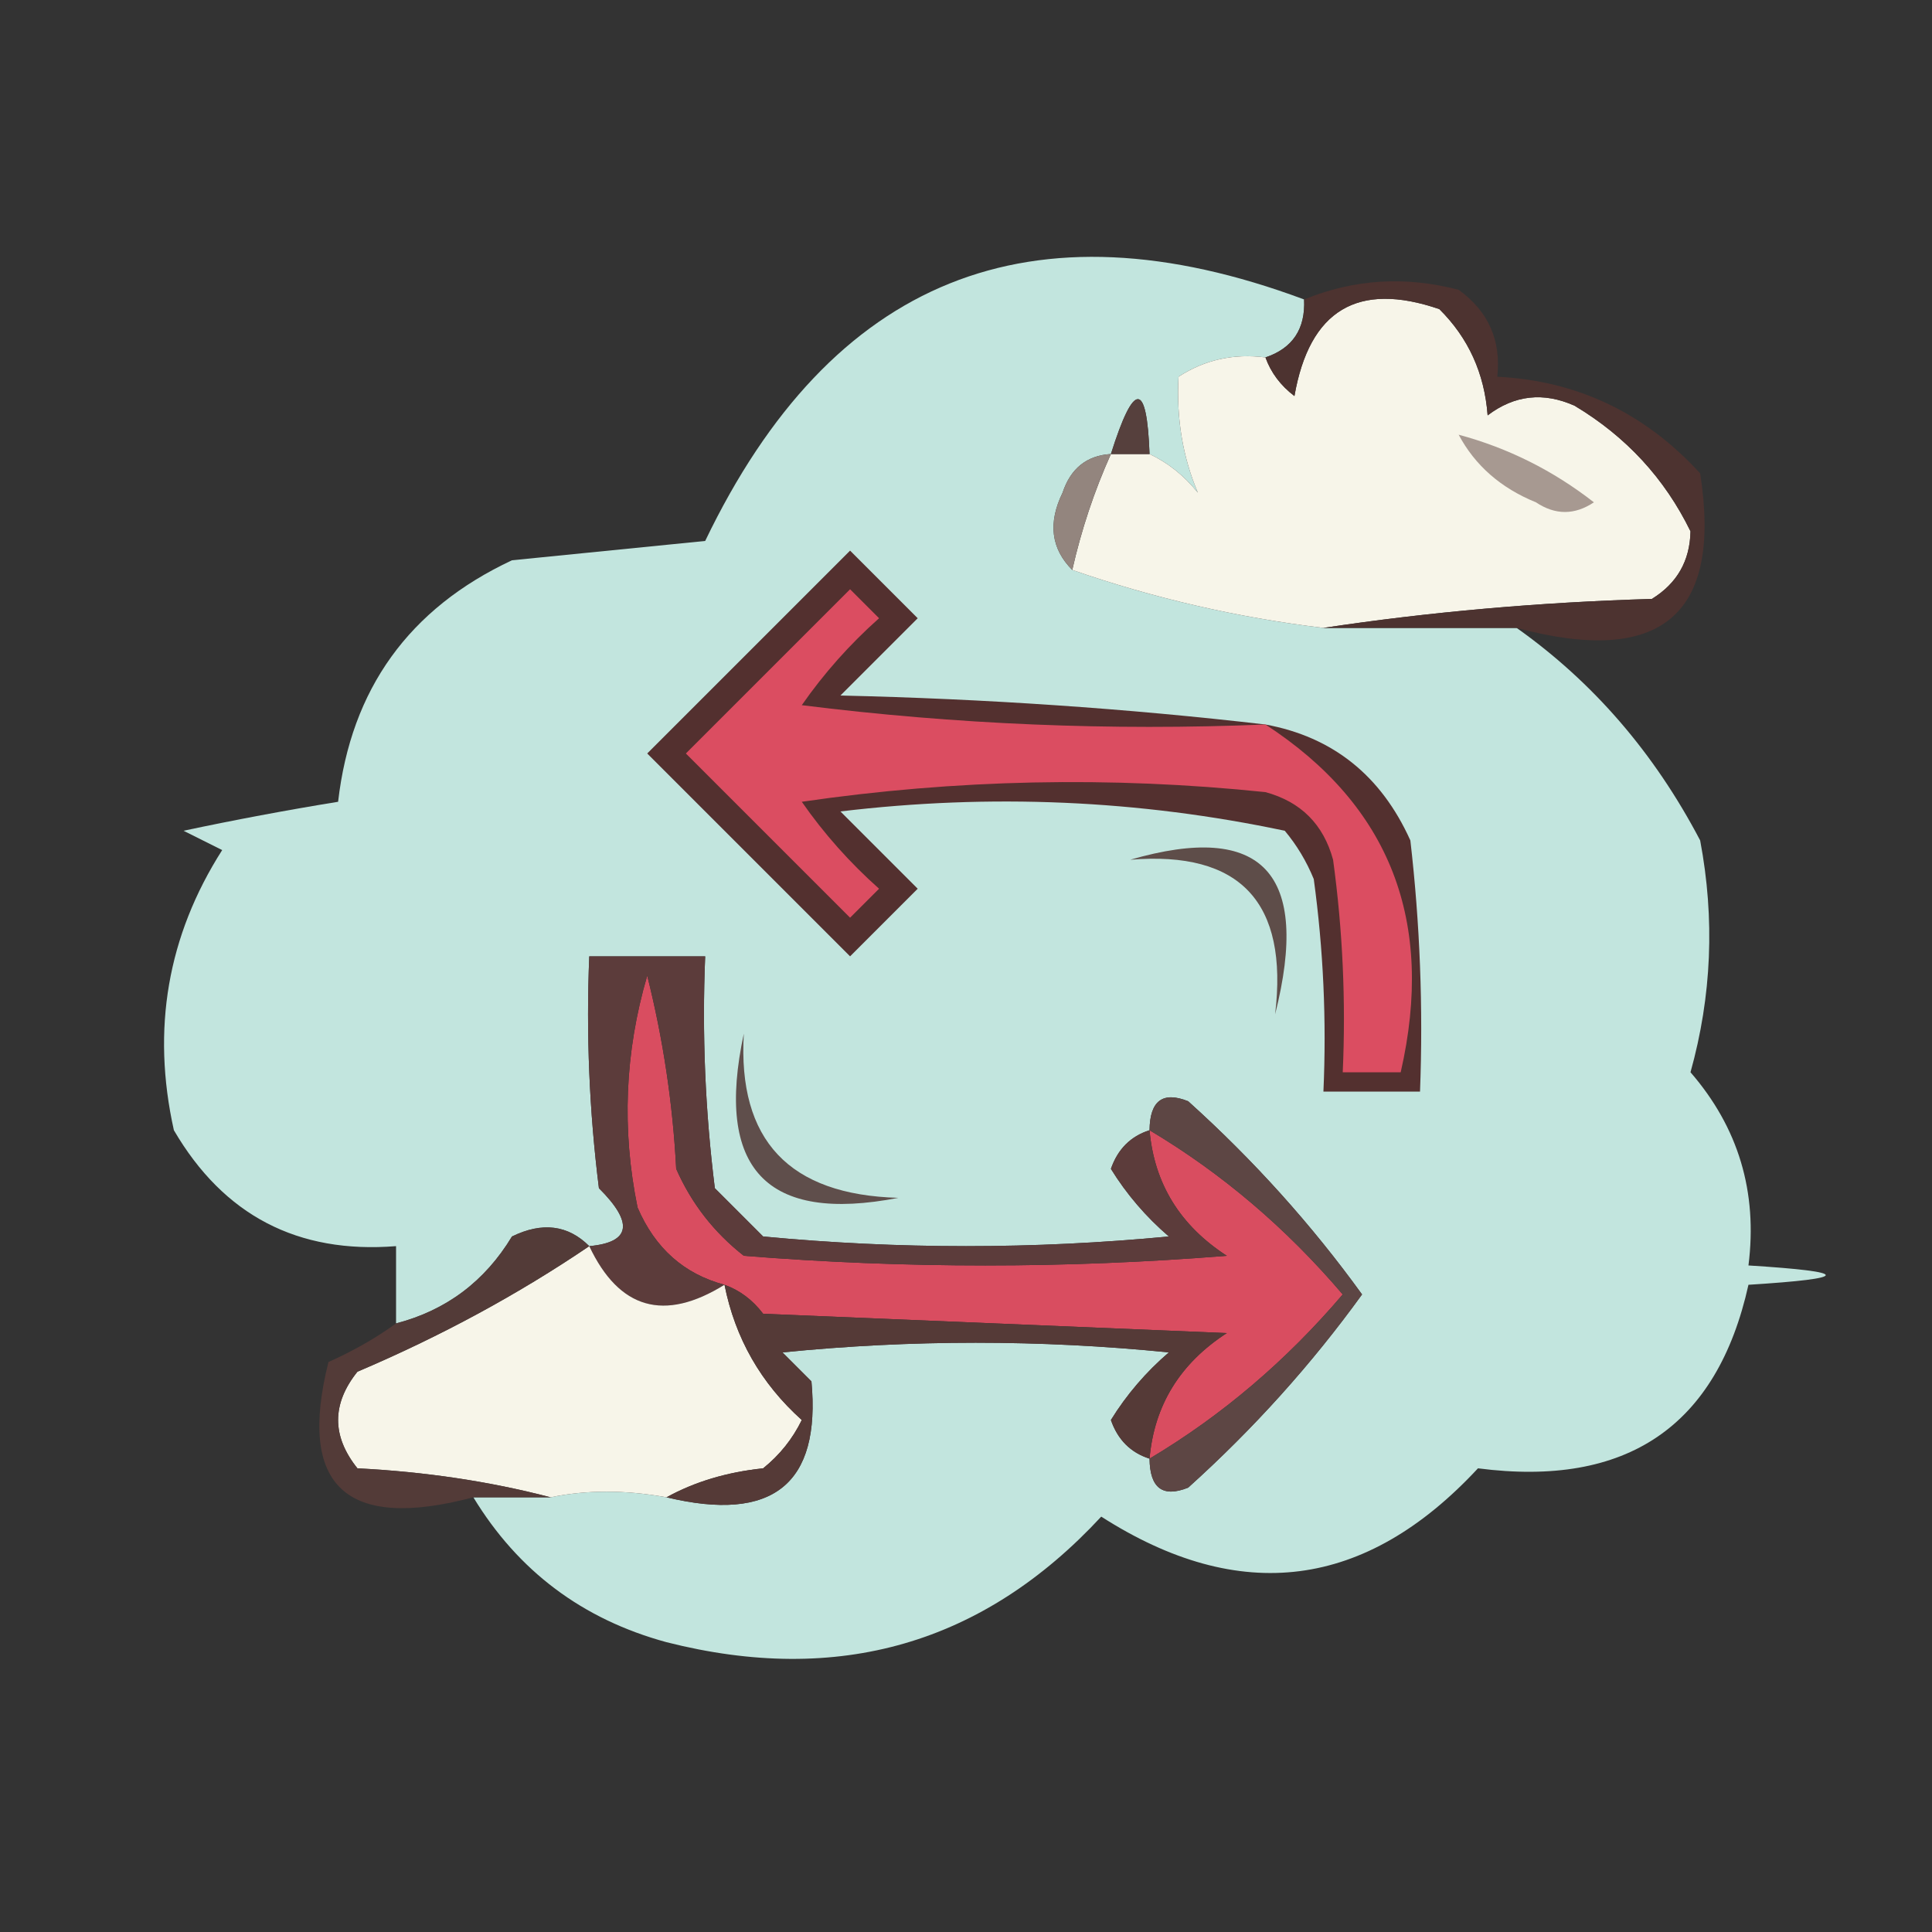 <?xml version="1.0" encoding="UTF-8"?>
<!DOCTYPE svg PUBLIC "-//W3C//DTD SVG 1.1//EN" "http://www.w3.org/Graphics/SVG/1.1/DTD/svg11.dtd">
<svg xmlns="http://www.w3.org/2000/svg" version="1.1" width="100px" height="100px" style="shape-rendering:geometricPrecision; text-rendering:geometricPrecision; image-rendering:optimizeQuality; fill-rule:evenodd; clip-rule:evenodd" xmlns:xlink="http://www.w3.org/1999/xlink">
<rect width="100%" height="100%" fill="#333333" stroke="none"/>
<g><path style="opacity:0.979" fill="#c5e8e1" d="M 67.5,15.5 C 67.573,17.027 66.906,18.027 65.5,18.5C 63.856,18.287 62.356,18.62 61,19.5C 60.884,21.655 61.217,23.655 62,25.5C 61.292,24.619 60.458,23.953 59.5,23.5C 59.362,19.714 58.695,19.714 57.5,23.5C 56.25,23.577 55.417,24.244 55,25.5C 54.235,27.066 54.402,28.399 55.5,29.5C 59.703,30.96 64.037,31.96 68.5,32.5C 71.833,32.5 75.167,32.5 78.5,32.5C 82.46,35.306 85.626,38.973 88,43.5C 88.767,47.557 88.6,51.557 87.5,55.5C 89.98,58.361 90.98,61.694 90.5,65.5C 95.833,65.833 95.833,66.167 90.5,66.5C 88.871,73.834 84.204,77 76.5,76C 70.686,82.264 64.186,83.098 57,78.5C 50.894,85.092 43.394,87.258 34.5,85C 30.155,83.819 26.822,81.319 24.5,77.5C 25.833,77.5 27.167,77.5 28.5,77.5C 30.359,77.112 32.359,77.112 34.5,77.5C 39.993,78.822 42.493,76.822 42,71.5C 41.5,71 41,70.5 40.5,70C 47.167,69.333 53.833,69.333 60.5,70C 59.313,71.019 58.313,72.186 57.5,73.5C 57.855,74.522 58.522,75.189 59.5,75.5C 59.517,77.028 60.184,77.528 61.5,77C 64.883,73.953 67.883,70.62 70.5,67C 67.883,63.38 64.883,60.047 61.5,57C 60.184,56.472 59.517,56.972 59.5,58.5C 58.522,58.811 57.855,59.478 57.5,60.5C 58.313,61.814 59.313,62.98 60.5,64C 53.5,64.667 46.5,64.667 39.5,64C 38.667,63.167 37.833,62.333 37,61.5C 36.501,57.514 36.334,53.514 36.5,49.5C 34.5,49.5 32.5,49.5 30.5,49.5C 30.334,53.514 30.501,57.514 31,61.5C 32.812,63.304 32.646,64.304 30.5,64.5C 29.399,63.402 28.066,63.235 26.5,64C 25.096,66.324 23.096,67.824 20.5,68.5C 20.5,67.167 20.5,65.833 20.5,64.5C 15.408,64.907 11.575,62.907 9,58.5C 7.836,53.274 8.669,48.441 11.5,44C 10.833,43.667 10.167,43.333 9.5,43C 12.168,42.433 14.834,41.933 17.5,41.5C 18.17,35.663 21.17,31.496 26.5,29C 29.833,28.667 33.167,28.333 36.5,28C 43.035,14.399 53.369,10.232 67.5,15.5 Z"/></g>
<g><path style="opacity:1" fill="#f7f5e9" d="M 68.5,32.5 C 64.037,31.96 59.703,30.96 55.5,29.5C 55.971,27.421 56.637,25.421 57.5,23.5C 58.167,23.5 58.833,23.5 59.5,23.5C 60.458,23.953 61.292,24.619 62,25.5C 61.217,23.655 60.884,21.655 61,19.5C 62.356,18.62 63.856,18.287 65.5,18.5C 65.783,19.289 66.283,19.956 67,20.5C 67.776,16.05 70.276,14.55 74.5,16C 76.004,17.491 76.837,19.324 77,21.5C 78.388,20.446 79.888,20.28 81.5,21C 84.164,22.595 86.164,24.762 87.5,27.5C 87.471,29.029 86.805,30.196 85.5,31C 79.652,31.173 73.985,31.673 68.5,32.5 Z"/></g>
<g><path style="opacity:1" fill="#56403d" d="M 59.5,23.5 C 58.833,23.5 58.167,23.5 57.5,23.5C 58.695,19.714 59.362,19.714 59.5,23.5 Z"/></g>
<g><path style="opacity:0.984" fill="#4d3330" d="M 78.5,32.5 C 75.167,32.5 71.833,32.5 68.5,32.5C 73.985,31.673 79.652,31.173 85.5,31C 86.805,30.196 87.471,29.029 87.5,27.5C 86.164,24.762 84.164,22.595 81.5,21C 79.888,20.28 78.388,20.446 77,21.5C 76.837,19.324 76.004,17.491 74.5,16C 70.276,14.55 67.776,16.05 67,20.5C 66.283,19.956 65.783,19.289 65.5,18.5C 66.906,18.027 67.573,17.027 67.5,15.5C 70.073,14.445 72.74,14.278 75.5,15C 77.037,16.11 77.704,17.61 77.5,19.5C 81.637,19.705 85.137,21.371 88,24.5C 89.147,31.839 85.981,34.505 78.5,32.5 Z"/></g>
<g><path style="opacity:1" fill="#a79991" d="M 75.5,22.5 C 78.057,23.188 80.391,24.355 82.5,26C 81.5,26.667 80.5,26.667 79.5,26C 77.681,25.26 76.348,24.093 75.5,22.5 Z"/></g>
<g><path style="opacity:1" fill="#93857e" d="M 57.5,23.5 C 56.637,25.421 55.971,27.421 55.5,29.5C 54.402,28.399 54.235,27.066 55,25.5C 55.417,24.244 56.25,23.577 57.5,23.5 Z"/></g>
<g><path style="opacity:1" fill="#5e4d49" d="M 58.5,44.5 C 65.347,42.516 67.847,45.183 66,52.5C 66.694,46.697 64.194,44.03 58.5,44.5 Z"/></g>
<g><path style="opacity:1" fill="#53302f" d="M 65.5,37.5 C 68.987,38.143 71.487,40.143 73,43.5C 73.499,47.821 73.666,52.154 73.5,56.5C 71.833,56.5 70.167,56.5 68.5,56.5C 68.665,52.818 68.499,49.152 68,45.5C 67.626,44.584 67.126,43.75 66.5,43C 58.939,41.402 51.272,41.069 43.5,42C 44.833,43.333 46.167,44.667 47.5,46C 46.333,47.167 45.167,48.333 44,49.5C 40.5,46 37,42.5 33.5,39C 37,35.5 40.5,32 44,28.5C 45.167,29.667 46.333,30.833 47.5,32C 46.167,33.333 44.833,34.667 43.5,36C 51.011,36.171 58.345,36.671 65.5,37.5 Z"/></g>
<g><path style="opacity:1" fill="#db4d61" d="M 65.5,37.5 C 71.954,41.701 74.287,47.701 72.5,55.5C 71.5,55.5 70.5,55.5 69.5,55.5C 69.665,51.818 69.499,48.152 69,44.5C 68.5,42.667 67.333,41.5 65.5,41C 57.479,40.168 49.479,40.335 41.5,41.5C 42.648,43.149 43.981,44.649 45.5,46C 45,46.5 44.5,47 44,47.5C 41.167,44.667 38.333,41.833 35.5,39C 38.333,36.167 41.167,33.333 44,30.5C 44.5,31 45,31.5 45.5,32C 43.981,33.351 42.648,34.851 41.5,36.5C 49.472,37.498 57.472,37.831 65.5,37.5 Z"/></g>
<g><path style="opacity:1" fill="#d94d60" d="M 59.5,58.5 C 63.235,60.725 66.568,63.558 69.5,67C 66.568,70.442 63.235,73.275 59.5,75.5C 59.744,72.737 61.077,70.571 63.5,69C 55.5,68.667 47.5,68.333 39.5,68C 38.956,67.283 38.289,66.783 37.5,66.5C 35.407,65.942 33.907,64.609 33,62.5C 32.173,58.459 32.34,54.459 33.5,50.5C 34.324,53.785 34.824,57.118 35,60.5C 35.785,62.286 36.951,63.786 38.5,65C 46.833,65.667 55.167,65.667 63.5,65C 61.077,63.429 59.744,61.263 59.5,58.5 Z"/></g>
<g><path style="opacity:1" fill="#5f4e4b" d="M 38.5,53.5 C 38.177,59.014 40.844,61.847 46.5,62C 39.663,63.327 36.996,60.493 38.5,53.5 Z"/></g>
<g><path style="opacity:1" fill="#5c3c3b" d="M 59.5,58.5 C 59.744,61.263 61.077,63.429 63.5,65C 55.167,65.667 46.833,65.667 38.5,65C 36.951,63.786 35.785,62.286 35,60.5C 34.824,57.118 34.324,53.785 33.5,50.5C 32.34,54.459 32.173,58.459 33,62.5C 33.907,64.609 35.407,65.942 37.5,66.5C 34.378,68.434 32.045,67.767 30.5,64.5C 32.646,64.304 32.812,63.304 31,61.5C 30.501,57.514 30.334,53.514 30.5,49.5C 32.5,49.5 34.5,49.5 36.5,49.5C 36.334,53.514 36.501,57.514 37,61.5C 37.833,62.333 38.667,63.167 39.5,64C 46.5,64.667 53.5,64.667 60.5,64C 59.313,62.98 58.313,61.814 57.5,60.5C 57.855,59.478 58.522,58.811 59.5,58.5 Z"/></g>
<g><path style="opacity:1" fill="#f7f5e9" d="M 30.5,64.5 C 32.045,67.767 34.378,68.434 37.5,66.5C 38.051,69.267 39.384,71.6 41.5,73.5C 41.023,74.478 40.357,75.311 39.5,76C 37.618,76.198 35.952,76.698 34.5,77.5C 32.359,77.112 30.359,77.112 28.5,77.5C 25.359,76.679 22.025,76.179 18.5,76C 17.167,74.333 17.167,72.667 18.5,71C 22.817,69.164 26.817,66.997 30.5,64.5 Z"/></g>
<g><path style="opacity:1" fill="#553a37" d="M 37.5,66.5 C 38.289,66.783 38.956,67.283 39.5,68C 47.5,68.333 55.5,68.667 63.5,69C 61.077,70.571 59.744,72.737 59.5,75.5C 58.522,75.189 57.855,74.522 57.5,73.5C 58.313,72.186 59.313,71.019 60.5,70C 53.833,69.333 47.167,69.333 40.5,70C 41,70.5 41.5,71 42,71.5C 42.493,76.822 39.993,78.822 34.5,77.5C 35.952,76.698 37.618,76.198 39.5,76C 40.357,75.311 41.023,74.478 41.5,73.5C 39.384,71.6 38.051,69.267 37.5,66.5 Z"/></g>
<g><path style="opacity:0.941" fill="#553c39" d="M 30.5,64.5 C 26.817,66.997 22.817,69.164 18.5,71C 17.167,72.667 17.167,74.333 18.5,76C 22.025,76.179 25.359,76.679 28.5,77.5C 27.167,77.5 25.833,77.5 24.5,77.5C 17.893,79.251 15.393,76.918 17,70.5C 18.302,69.915 19.469,69.249 20.5,68.5C 23.096,67.824 25.096,66.324 26.5,64C 28.066,63.235 29.399,63.402 30.5,64.5 Z"/></g>
<g><path style="opacity:1" fill="#5d4644" d="M 59.5,75.5 C 63.235,73.275 66.568,70.442 69.5,67C 66.568,63.558 63.235,60.725 59.5,58.5C 59.517,56.972 60.184,56.472 61.5,57C 64.883,60.047 67.883,63.38 70.5,67C 67.883,70.62 64.883,73.953 61.5,77C 60.184,77.528 59.517,77.028 59.5,75.5 Z"/></g>
</svg>
